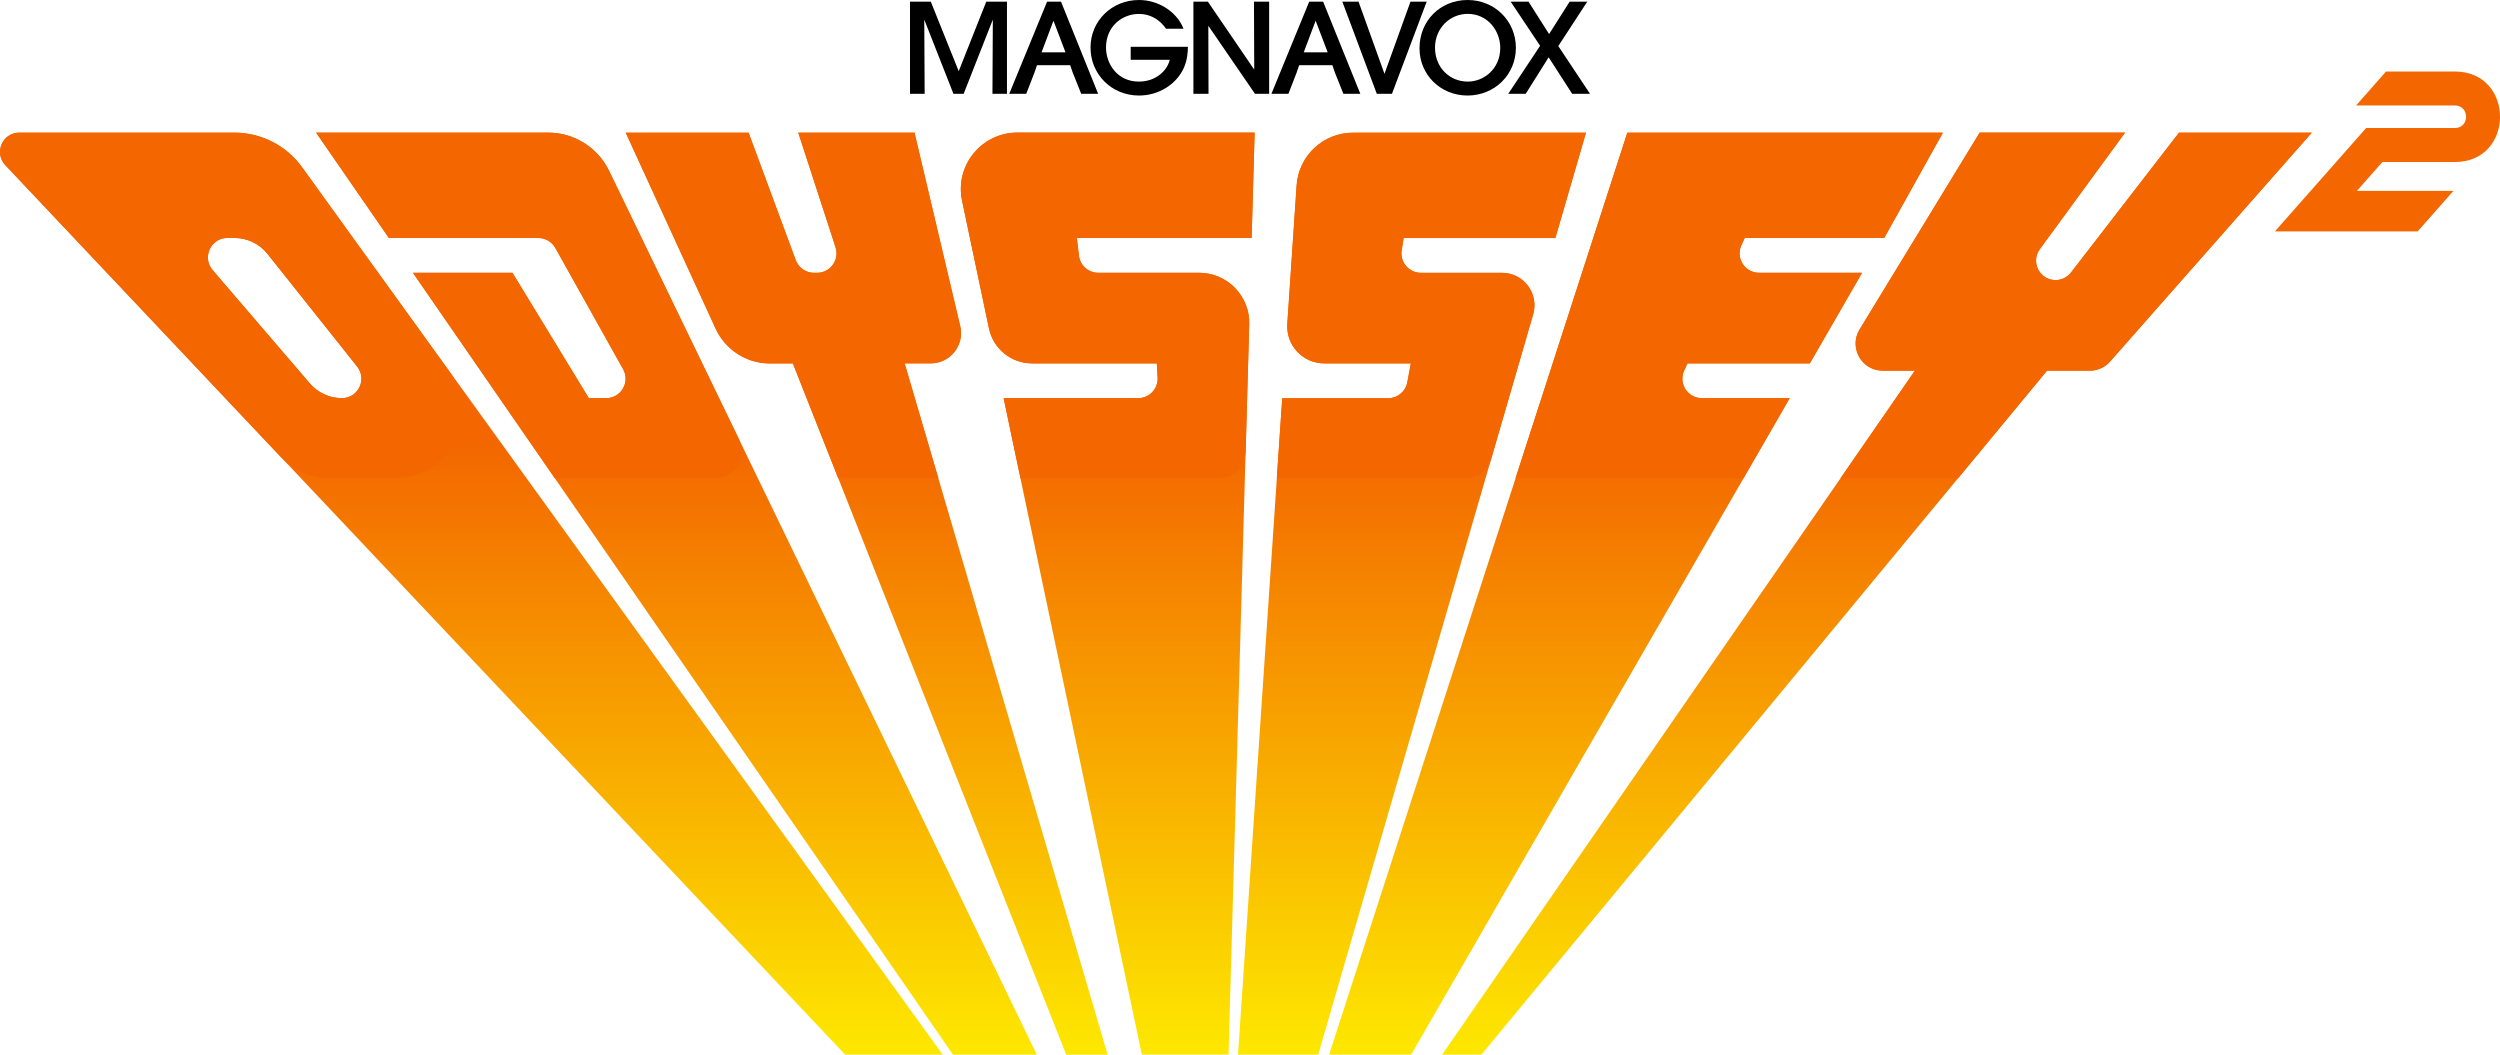 <?xml version="1.0" encoding="utf-8"?>
<!-- Generator: Adobe Illustrator 25.2.1, SVG Export Plug-In . SVG Version: 6.00 Build 0)  -->
<svg version="1.1" id="Layer_1" xmlns="http://www.w3.org/2000/svg" xmlns:xlink="http://www.w3.org/1999/xlink" x="0px" y="0px"
	 viewBox="0 0 3839 1619.5" style="enable-background:new 0 0 3839 1619.5;" xml:space="preserve">
<style type="text/css">
	.st0{clip-path:url(#SVGID_2_);}
	.st1{fill:url(#SVGID_3_);}
	.st2{fill:#FE0000;}
	.st3{fill:#F36600;}
	.st4{fill:url(#SVGID_4_);}
	.st5{clip-path:url(#SVGID_6_);}
	.st6{fill:url(#SVGID_7_);}
	.st7{fill:url(#SVGID_8_);}
	.st8{fill:url(#SVGID_9_);}
	.st9{fill:url(#SVGID_10_);}
	.st10{clip-path:url(#SVGID_12_);}
	.st11{fill:url(#SVGID_13_);}
	.st12{fill:#E4E4E4;}
	.st13{clip-path:url(#SVGID_15_);}
	.st14{fill:url(#SVGID_16_);}
	.st15{clip-path:url(#SVGID_18_);}
	.st16{fill:url(#SVGID_19_);}
	.st17{fill:url(#SVGID_20_);}
	.st18{fill:#FE0000;stroke:url(#SVGID_21_);stroke-width:3.611;stroke-miterlimit:10;}
	.st19{fill:#FE0000;stroke:url(#SVGID_22_);stroke-width:3.611;stroke-miterlimit:10;}
	.st20{fill:#FE0000;stroke:url(#SVGID_23_);stroke-width:3.611;stroke-miterlimit:10;}
	.st21{fill:url(#SVGID_24_);}
	.st22{fill:url(#SVGID_25_);}
	.st23{fill:#FE0000;stroke:url(#SVGID_26_);stroke-width:3.611;stroke-miterlimit:10;}
	.st24{fill:#FE0000;stroke:url(#SVGID_27_);stroke-width:3.611;stroke-miterlimit:10;}
	.st25{fill:#E5E5E5;}
	.st26{fill:#FE0000;stroke:url(#SVGID_28_);stroke-width:3.611;stroke-miterlimit:10;}
	.st27{fill:url(#SVGID_29_);}
	.st28{fill:url(#SVGID_30_);}
	.st29{fill:#FE0000;stroke:url(#SVGID_31_);stroke-width:3.611;stroke-miterlimit:10;}
	.st30{fill:#FFE600;}
	.st31{clip-path:url(#SVGID_33_);}
	.st32{fill:url(#SVGID_34_);}
	.st33{fill:url(#SVGID_35_);}
	.st34{clip-path:url(#SVGID_37_);}
	.st35{fill:url(#SVGID_38_);}
	.st36{fill:url(#SVGID_39_);}
	.st37{fill:url(#SVGID_40_);}
	.st38{fill:url(#SVGID_41_);}
	.st39{clip-path:url(#SVGID_43_);}
	.st40{fill:url(#SVGID_44_);}
	.st41{clip-path:url(#SVGID_46_);}
	.st42{fill:url(#SVGID_47_);}
	.st43{fill:url(#SVGID_48_);}
	.st44{fill:#FE0000;stroke:url(#SVGID_49_);stroke-width:3.611;stroke-miterlimit:10;}
	.st45{fill:#FE0000;stroke:url(#SVGID_50_);stroke-width:3.611;stroke-miterlimit:10;}
	.st46{fill:#FE0000;stroke:url(#SVGID_51_);stroke-width:3.611;stroke-miterlimit:10;}
	.st47{fill:url(#SVGID_52_);}
	.st48{fill:#FFF200;}
	.st49{fill:url(#SVGID_53_);}
	.st50{fill:#FE0000;stroke:url(#SVGID_54_);stroke-width:3.611;stroke-miterlimit:10;}
	.st51{fill:#FE0000;stroke:url(#SVGID_55_);stroke-width:3.611;stroke-miterlimit:10;}
	.st52{fill:#FE0000;stroke:url(#SVGID_56_);stroke-width:3.611;stroke-miterlimit:10;}
	.st53{fill:url(#SVGID_57_);}
	.st54{fill:#FEEE00;}
	.st55{fill:url(#SVGID_58_);}
	.st56{fill:#FE0000;stroke:url(#SVGID_59_);stroke-width:3.611;stroke-miterlimit:10;}
	.st57{clip-path:url(#SVGID_61_);}
	.st58{fill:url(#SVGID_62_);}
	.st59{fill:url(#SVGID_63_);}
	.st60{clip-path:url(#SVGID_65_);}
	.st61{fill:url(#SVGID_66_);}
	.st62{fill:url(#SVGID_67_);}
	.st63{fill:url(#SVGID_68_);}
	.st64{fill:url(#SVGID_69_);}
	.st65{clip-path:url(#SVGID_71_);}
	.st66{fill:url(#SVGID_72_);}
	.st67{fill:url(#SVGID_73_);}
	.st68{fill:url(#SVGID_74_);}
	.st69{fill:url(#SVGID_75_);}
	.st70{fill:#FE0000;stroke:url(#SVGID_76_);stroke-width:3.611;stroke-miterlimit:10;}
	.st71{fill:#FE0000;stroke:url(#SVGID_77_);stroke-width:3.611;stroke-miterlimit:10;}
	.st72{fill:#FE0000;stroke:url(#SVGID_78_);stroke-width:3.611;stroke-miterlimit:10;}
	.st73{fill:url(#SVGID_79_);}
	.st74{fill:url(#SVGID_80_);}
	.st75{fill:#FE0000;stroke:url(#SVGID_81_);stroke-width:3.611;stroke-miterlimit:10;}
	.st76{fill:#FE0000;stroke:url(#SVGID_82_);stroke-width:3.611;stroke-miterlimit:10;}
	.st77{fill:#FE0000;stroke:url(#SVGID_83_);stroke-width:3.611;stroke-miterlimit:10;}
	.st78{fill:url(#SVGID_84_);}
	.st79{fill:url(#SVGID_85_);}
	.st80{fill:#FE0000;stroke:url(#SVGID_86_);stroke-width:3.611;stroke-miterlimit:10;}
</style>
<g>
	<g>
		<g>
			<g>
				<linearGradient id="SVGID_2_" gradientUnits="userSpaceOnUse" x1="1775.003" y1="1665.181" x2="1775.003" y2="203.655">
					<stop  offset="0" style="stop-color:#FEEE00"/>
					<stop  offset="0.677" style="stop-color:#F36600"/>
					<stop  offset="0.75" style="stop-color:#F36600"/>
				</linearGradient>
				<path style="fill:url(#SVGID_2_);" d="M360,203.7H29.7c-26,0-39.3,31-21.5,49.9l1289.6,1365.9h149.8L463.8,256.8
					C439.8,223.4,401.1,203.7,360,203.7z M525,611.4c-18.9,0-36.9-8.3-49.2-22.6l-149.3-174c-16.6-19.4-2.9-49.4,22.7-49.4H360
					c19.7,0,38.4,9,50.7,24.4l137.7,173C564,582.5,550.1,611.4,525,611.4z M841.7,203.7H485.4l111.8,161.8h229.5
					c10.8,0,20.8,5.9,26.1,15.3l104.1,186.2c11.1,19.9-3.3,44.5-26.1,44.5h-26.6L786.9,418.9H634.1l829.3,1200.6h128.7L935.3,262.3
					C917.9,226.5,881.5,203.7,841.7,203.7z M1841.4,418.9h-154.9c-15.1,0-27.9-11.3-29.7-26.4l-3.2-27.1H1922l4.6-161.8l-364.4,0
					c-55.1,0-96.2,50.7-84.9,104.6l41.3,196.1c6.6,31.3,34.2,53.7,66.1,53.7h191.7l1.2,21.8c1,17.2-12.7,31.6-29.8,31.6h-206.7
					l212.3,1008.1h133.1L1918.3,498C1919.5,454.7,1884.7,418.9,1841.4,418.9z M2306.5,418.9h-124.6c-18.4,0-32.4-16.4-29.5-34.6
					l3-18.8h233l47-161.8h-357.6c-45.7,0-83.6,35.4-86.6,81l-14.3,212.7c-2.2,32.8,23.8,60.6,56.7,60.6h133l-5.4,29
					c-2.6,14.2-15,24.5-29.4,24.5H1969l-67.9,1008.1h123.1l330.1-1136.9C2363.6,450.7,2339.7,418.9,2306.5,418.9z M2613.4,611.4
					c-21.8,0-36.2-22.5-27.2-42.3l5.1-11.1h187.9l80.2-139.1h-158.1c-21.8,0-36.2-22.5-27.2-42.3l5.1-11.1h214.2l90.2-161.8
					l-484.6,0L2041,1619.5h126l581.3-1008.1H2613.4z M3346.1,203.7l-165.9,214.8c-5.7,7.3-14.4,11.6-23.7,11.6
					c-24.5,0-38.6-27.8-24.1-47.6l130.9-178.9H3040l-184.4,302.3c-16.9,27.7,3,63.3,35.5,63.3h49.4l-726,1050.3h60.4l868.5-1050.3
					h65.7c11.9,0,23.3-5.1,31.2-14.1L3550,203.7H3346.1z M1389.1,558h40.2c11.2,0,21.4-3.9,29.3-10.4c0.7-0.5,1.3-1.1,1.9-1.7
					c2.5-2.3,4.8-4.8,6.7-7.6c2.4-3.5,4.4-7.3,5.9-11.3c0.6-1.6,1.1-3.3,1.5-4.9c1.6-6.7,1.7-14-0.1-21.2l-70.2-297.1l-119,0h-59.5
					l41,125.9l16.3,50.2c1,3,1.5,6.1,1.5,9c0.1,9.2-4.2,17.8-11.1,23.4c-0.4,0.3-0.8,0.6-1.2,0.9c-0.5,0.4-1.1,0.8-1.7,1.2
					c-0.5,0.3-0.9,0.6-1.4,0.8c-4.3,2.4-9.2,3.8-14.6,3.8h-4.7c-7.4,0-14.3-2.7-19.7-7.4c-3.7-3.2-6.6-7.3-8.4-12.1l-72.4-195.7
					l-94.3,0l-94.3,0l24.9,54.3l113.2,246.7c7.3,15.8,18.7,28.9,32.7,38.1c0.7,0.5,1.4,0.9,2.1,1.4c1.1,0.7,2.3,1.4,3.5,2.1
					c1.3,0.7,2.6,1.4,3.9,2.1c2.9,1.4,5.8,2.7,8.9,3.9c1,0.4,2,0.7,3.1,1.1c9.2,3.1,19,4.7,29.1,4.7h17.7h17.7l32.8,83l386.9,978.5
					h63.6L1406.2,616.2L1389.1,558z"/>
			</g>
		</g>
		<path class="st3" d="M3769.5,109.8h-105.5l-46,52.2h151.6l0,0c23.1,0,23.1,34.6,0,34.6l0,0h-136.2l-46,52.2l-39.1,44.3l0,0
			l-54.9,62.2h219.2l54.9-62.2h-148.2l39.1-44.3h111.2C3862.2,248.9,3862.2,109.8,3769.5,109.8z"/>
		<g>
			<path class="st3" d="M1287.2,734.4L1217.5,558l-35.3,0c-35.7,0-68.2-20.8-83.1-53.3L961,203.7l188.6,0l72.4,195.7
				c4.3,11.7,15.5,19.5,28,19.5l4.7,0c20.3,0,34.7-19.8,28.4-39.2l-57.3-176.1l178.5,0l70.2,297.1c6.9,29.2-15.2,57.2-45.2,57.2
				h-40.2l51.8,176.4"/>
		</g>
		<path class="st3" d="M3180.2,418.5c-5.7,7.3-14.4,11.6-23.7,11.6c-24.5,0-38.6-27.8-24.1-47.6l130.9-178.9H3040l-184.4,302.3
			c-16.9,27.7,3,63.3,35.5,63.3h49.4l-114.2,165.2h180.5l136.6-165.2h65.7c11.9,0,23.3-5.1,31.2-14.1L3550,203.7h-203.9
			L3180.2,418.5z"/>
		<path class="st3" d="M2327.2,734.4h350.1l70.9-123h-134.9c-21.8,0-36.2-22.5-27.2-42.3l5.1-11.1h187.9l80.2-139.1h-158.1
			c-21.8,0-36.2-22.5-27.2-42.3l5.1-11.1h214.2l90.2-161.8l-484.6,0L2327.2,734.4z"/>
		<path class="st3" d="M1991,284.7l-14.3,212.7c-2.2,32.8,23.8,60.6,56.7,60.6h133l-5.4,29c-2.6,14.2-15,24.5-29.4,24.5H1969
			l-8.3,123H2250c18.5,0,34.8-12.2,39.9-30l64.4-221.8c9.3-31.9-14.7-63.7-47.8-63.7h-124.6c-18.4,0-32.4-16.4-29.5-34.6l3-18.8h233
			l47-161.8h-357.6C2032,203.7,1994.1,239.1,1991,284.7z"/>
		<path class="st3" d="M1477.4,308.2l41.3,196.1c6.6,31.3,34.2,53.7,66.1,53.7h191.7l1.2,21.8c1,17.2-12.7,31.6-29.8,31.6h-206.7
			l25.9,123h304.1c22.5,0,40.9-17.9,41.6-40.4l5.5-196c1.2-43.3-33.6-79.1-76.9-79.1h-154.9c-15.2,0-27.9-11.3-29.7-26.4l-3.2-27.1
			H1922l4.6-161.8l-364.4,0C1507.2,203.7,1466,254.3,1477.4,308.2z"/>
		<path class="st3" d="M935.3,262.3c-17.4-35.9-53.7-58.7-93.6-58.7H485.4l111.8,161.8h229.5c10.8,0,20.8,5.9,26.1,15.3l104.1,186.2
			c11.1,19.9-3.3,44.5-26.1,44.5h-26.6L786.9,418.9H634.1L852,734.4h245.4c30.7,0,50.8-32.1,37.4-59.7L935.3,262.3z"/>
		<path class="st3" d="M463.8,256.8c-24.1-33.3-62.7-53.1-103.8-53.1H29.6c-26,0-39.3,31-21.5,49.9l423.2,448.3
			c19.6,20.8,46.9,32.5,75.4,32.5h98.9c84.6,0,133.7-95.9,84.1-164.5L463.8,256.8z M525,611.4c-18.9,0-36.9-8.3-49.2-22.6
			l-149.3-174c-16.6-19.4-2.9-49.4,22.7-49.4H360c19.7,0,38.4,9,50.7,24.4l137.7,173C564,582.5,550.1,611.4,525,611.4z"/>
	</g>
	<g>
		<polygon points="1472.2,109.3 1429.6,3.2 1429.4,2.6 1397.4,2.6 1397.4,144 1419.9,144 1419.3,30.1 1464.1,144 1479.8,144 
			1524.6,30.1 1524,143.2 1524,144 1546.3,144 1546.3,2.6 1514.5,2.6 		"/>
		<path d="M1736.3,91.8h60c-2.2,9-7.8,17.3-15.9,23.3c-8.6,6.7-19.6,10.2-31.7,10.2c-32.7,0-50.3-27-50.3-52.3
			c0-33.5,25.9-51.6,50.3-51.6c10.7,0,20.4,3.1,28.9,9.3c4.8,3.5,9,7.8,12.6,13l0.3,0.4h26.9l-0.5-1.2
			C1806.4,17.6,1778.6,0,1749.1,0c-41.8,0-74.5,32-74.5,73c0,41.3,32.6,73.7,74.3,73.7c30,0,57.1-16.6,68.9-42.2
			c5.7-12.5,6.3-26.3,6.3-31.7v-0.9h-87.8V91.8z"/>
		<polygon points="1926,106.9 1855.1,3 1854.9,2.6 1832.6,2.6 1832.6,144 1855.8,144 1855.5,39.6 1926.9,143.7 1927.2,144 
			1948.9,144 1948.9,2.6 1925.6,2.6 		"/>
		<polygon points="2165.9,2.6 2126,113.4 2086.4,3.2 2086.2,2.6 2061.3,2.6 2114.2,144 2137.5,144 2190.8,2.6 		"/>
		<path d="M2253.7,0c-42.1,0-73.9,31.9-73.9,74.1v0.2c0,40.6,32.4,72.4,73.7,72.4c41.7,0,74.3-32.2,74.3-73.3S2295.3,0,2253.7,0z
			 M2303.8,73.5c0,32.4-25.3,51.8-49.7,51.8c-28.8,0-50.5-22.3-50.5-52v-0.2c0-29,22.1-51.8,50.3-51.8
			C2285.1,21.4,2303.8,47.9,2303.8,73.5z"/>
		<polygon points="2392.9,70.7 2437.4,2.6 2410.3,2.6 2378.8,52.3 2347.2,2.6 2319.8,2.6 2365,70.3 2316.1,144 2342.9,144 
			2378.1,88 2414.2,144 2441.6,144 		"/>
		<path d="M1629.3,2.6h-21.4L1549.8,144h26.1l12.8-33l3.7-10.9h51l3.7,10.9l13.2,33h26L1629.3,2.6z M1617.7,31.8l18.5,48.6h-36.8
			L1617.7,31.8z"/>
		<path d="M2031.8,2.6h-21.4L1952.4,144h26.1l12.8-33l3.7-10.9h51l3.7,10.9l13.2,33h26L2031.8,2.6z M2020.3,31.8l18.5,48.6H2002
			L2020.3,31.8z"/>
	</g>
</g>
</svg>
